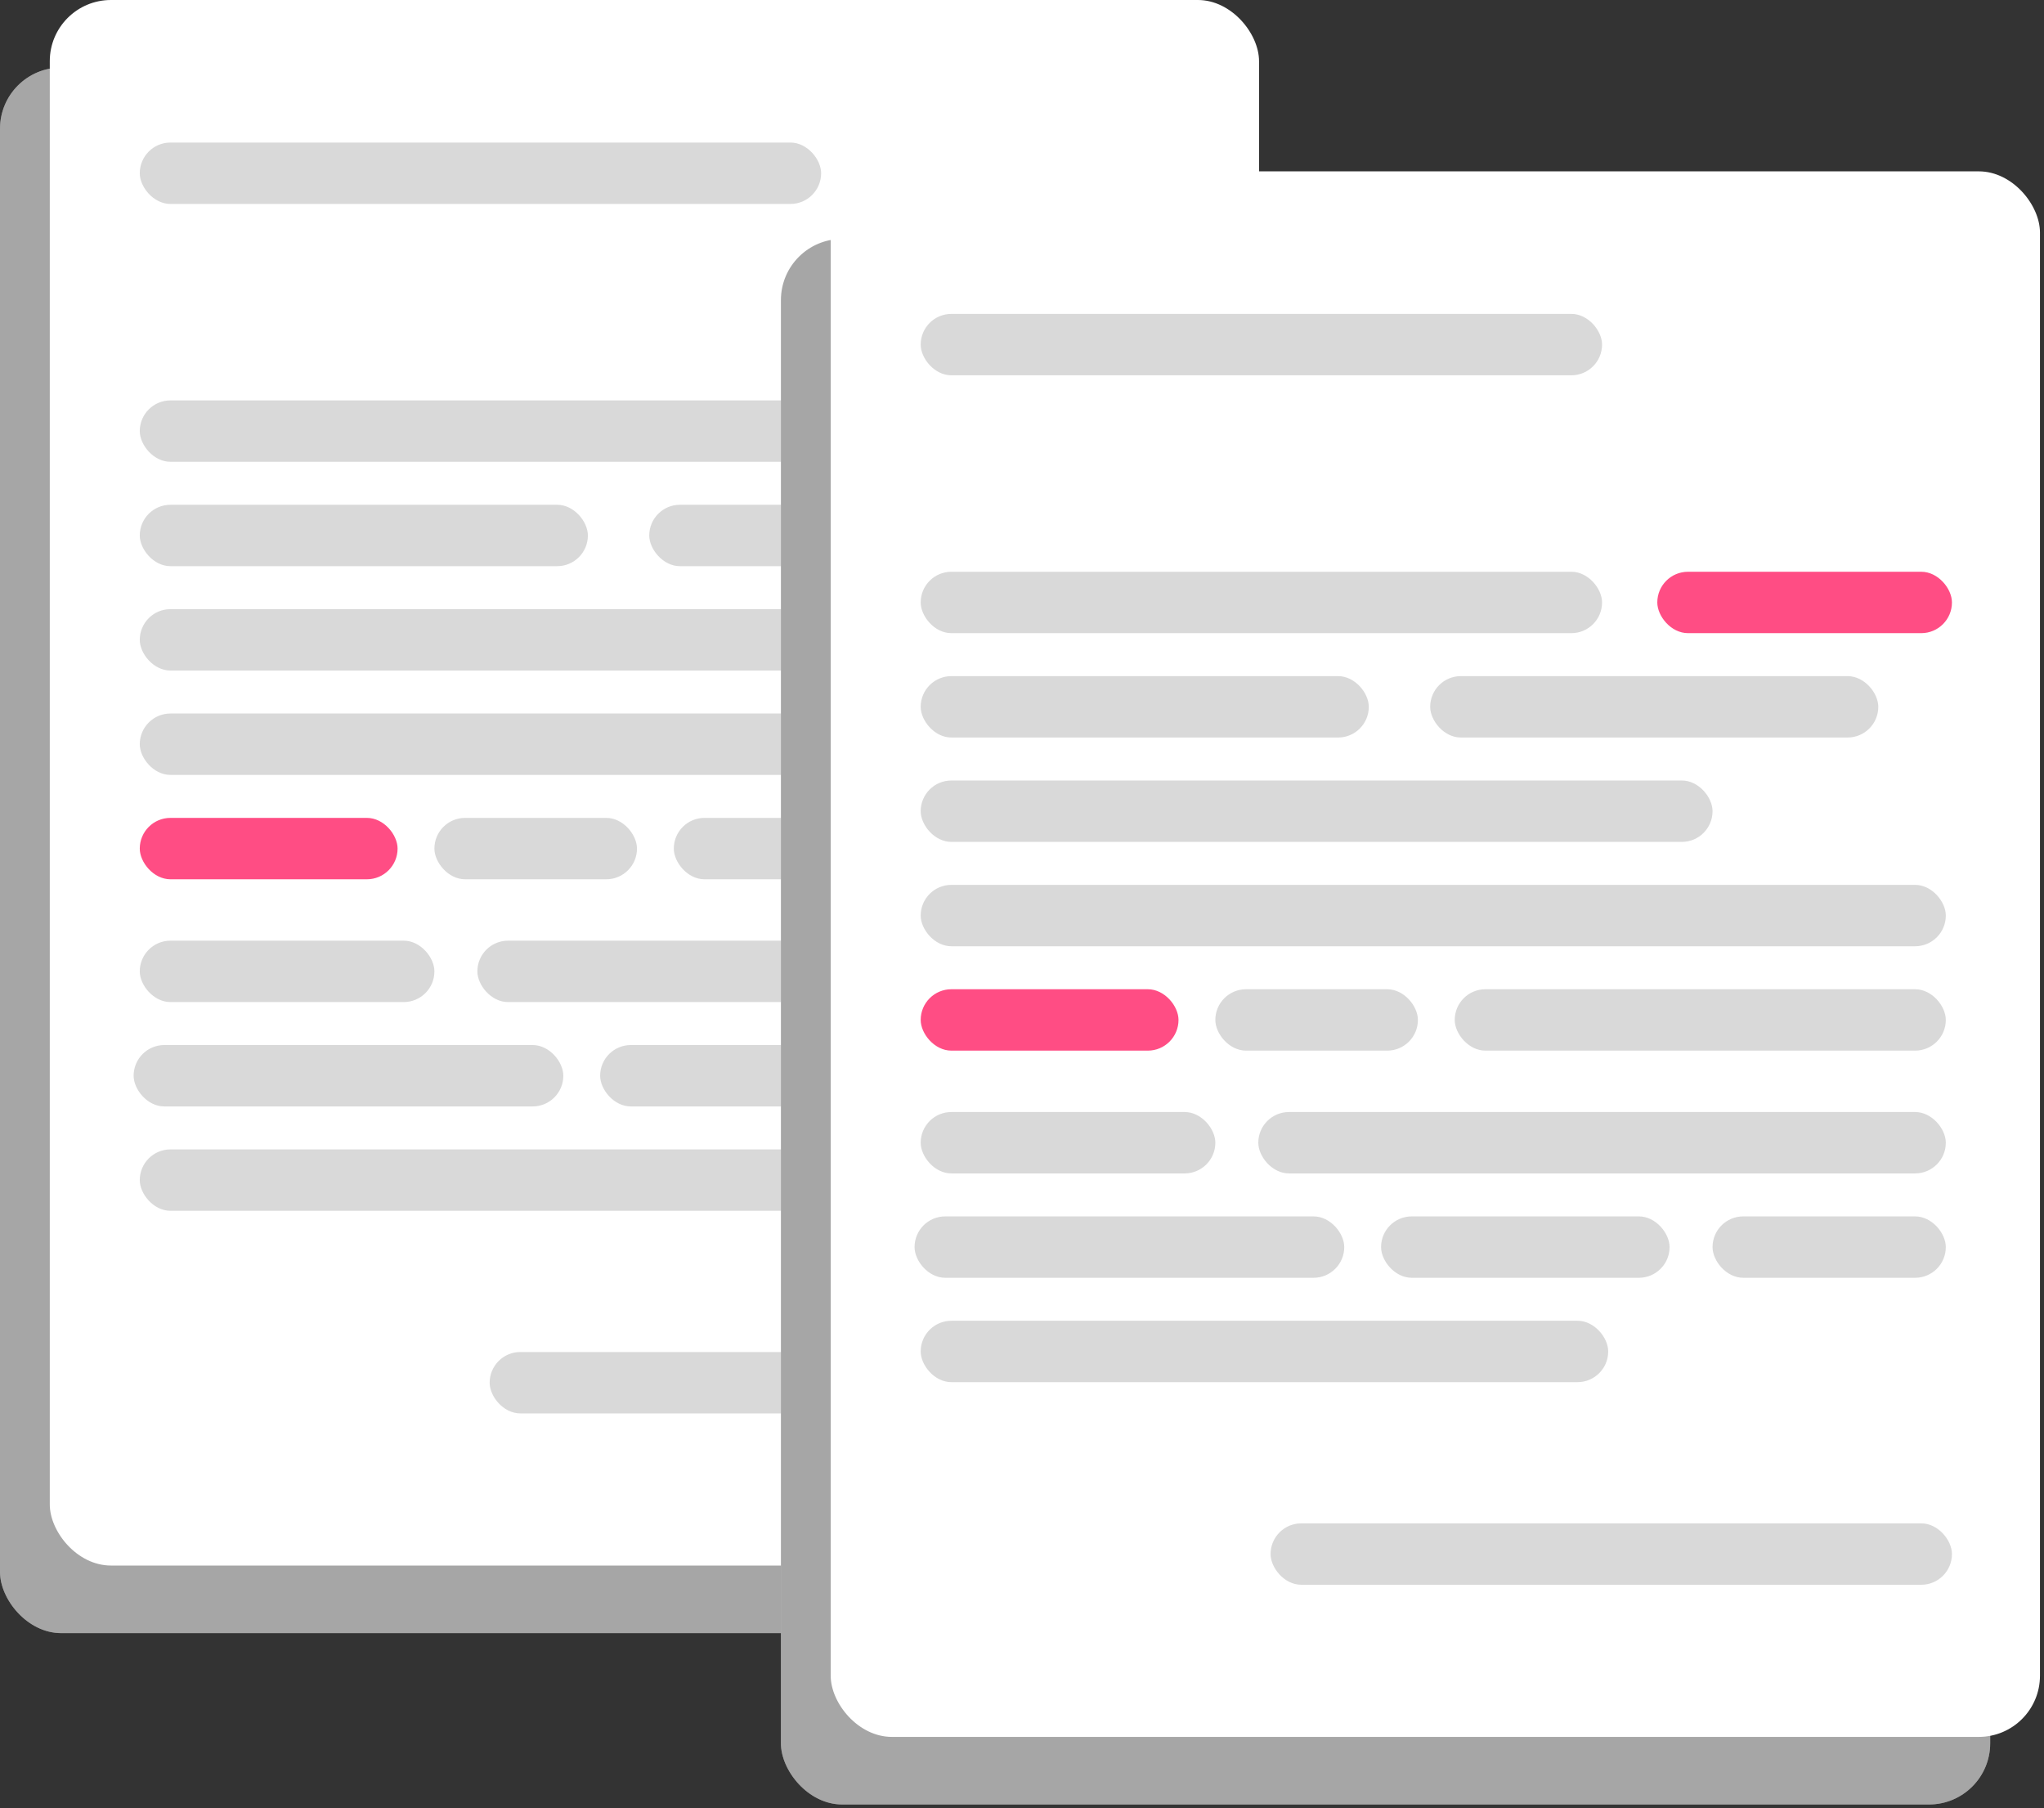 <svg viewBox="0 0 86.699 76.678" xmlns="http://www.w3.org/2000/svg">
  <rect x="0" y="0" width="86.699" height="76.678" fill="#333333" stroke="none"/>
  <g transform="matrix(.169 0 0 .169 0 0)" fill="none">
    <rect y="16.958" width="303.506" height="392.864" rx="15.35" fill="#fff" />
    <rect y="16.958" width="303.506" height="392.864" rx="15.35" fill="#000" fill-opacity=".35" />
    <rect x="22.586" y="52.731" width="171.011" height="15.406" rx="7.703" fill="#d9d9d9" />
    <rect x="110.403" y="356.238" width="171.011" height="15.406" rx="7.703" fill="#d9d9d9" />
    <rect x="22.586" y="117.438" width="171.011" height="15.406" rx="7.703" fill="#d9d9d9" />
    <rect x="207.463" y="117.438" width="73.951" height="15.406" rx="7.703" fill="#ff4d84" />
    <rect x="22.586" y="143.629" width="112.467" height="15.406" rx="7.703" fill="#d9d9d9" />
    <rect x="150.459" y="143.629" width="112.467" height="15.406" rx="7.703" fill="#d9d9d9" />
    <rect x="22.586" y="169.82" width="198.743" height="15.406" rx="7.703" fill="#d9d9d9" />
    <rect x="22.586" y="253.015" width="73.951" height="15.406" rx="7.703" fill="#d9d9d9" />
    <rect x="22.586" y="196.011" width="257.287" height="15.406" rx="7.703" fill="#d9d9d9" />
    <rect x="22.586" y="222.202" width="64.707" height="15.406" rx="7.703" fill="#ff4d84" />
    <rect x="96.537" y="222.202" width="50.841" height="15.406" rx="7.703" fill="#d9d9d9" />
    <rect x="156.622" y="222.202" width="123.251" height="15.406" rx="7.703" fill="#d9d9d9" />
    <rect x="107.321" y="253.015" width="172.552" height="15.406" rx="7.703" fill="#d9d9d9" />
    <rect x="22.586" y="305.397" width="172.552" height="15.406" rx="7.703" fill="#d9d9d9" />
    <rect x="21.045" y="279.206" width="107.845" height="15.406" rx="7.703" fill="#d9d9d9" />
    <rect x="138.134" y="279.206" width="72.41" height="15.406" rx="7.703" fill="#d9d9d9" />
    <rect x="221.329" y="279.206" width="58.544" height="15.406" rx="7.703" fill="#d9d9d9" />
    <rect x="12.494" width="303.506" height="392.864" rx="15.35" fill="#fff" />
    <rect x="35.08" y="35.773" width="171.011" height="15.406" rx="7.703" fill="#d9d9d9" />
    <rect x="122.896" y="339.28" width="171.011" height="15.406" rx="7.703" fill="#d9d9d9" />
    <rect x="35.08" y="100.48" width="171.011" height="15.406" rx="7.703" fill="#d9d9d9" />
    <rect x="219.957" y="100.48" width="73.951" height="15.406" rx="7.703" fill="#ff4d84" />
    <rect x="35.08" y="126.671" width="112.467" height="15.406" rx="7.703" fill="#d9d9d9" />
    <rect x="162.953" y="126.671" width="112.467" height="15.406" rx="7.703" fill="#d9d9d9" />
    <rect x="35.08" y="152.862" width="198.743" height="15.406" rx="7.703" fill="#d9d9d9" />
    <rect x="35.08" y="236.057" width="73.951" height="15.406" rx="7.703" fill="#d9d9d9" />
    <rect x="35.08" y="179.053" width="257.287" height="15.406" rx="7.703" fill="#d9d9d9" />
    <rect x="35.08" y="205.244" width="64.707" height="15.406" rx="7.703" fill="#ff4d84" />
    <rect x="109.031" y="205.244" width="50.841" height="15.406" rx="7.703" fill="#d9d9d9" />
    <rect x="169.115" y="205.244" width="123.251" height="15.406" rx="7.703" fill="#d9d9d9" />
    <rect x="119.815" y="236.057" width="172.552" height="15.406" rx="7.703" fill="#d9d9d9" />
    <rect x="35.08" y="288.438" width="172.552" height="15.406" rx="7.703" fill="#d9d9d9" />
    <rect x="33.539" y="262.248" width="107.845" height="15.406" rx="7.703" fill="#d9d9d9" />
    <rect x="150.628" y="262.248" width="72.41" height="15.406" rx="7.703" fill="#d9d9d9" />
    <rect x="233.823" y="262.248" width="58.544" height="15.406" rx="7.703" fill="#d9d9d9" />
    <rect x="196" y="59.958" width="303.506" height="392.864" rx="15.35" fill="#fff" />
    <rect x="196" y="59.958" width="303.506" height="392.864" rx="15.35" fill="#000" fill-opacity=".35" />
    <rect x="218.586" y="95.731" width="171.011" height="15.406" rx="7.703" fill="#d9d9d9" />
    <rect x="306.403" y="399.238" width="171.011" height="15.406" rx="7.703" fill="#d9d9d9" />
    <rect x="218.586" y="160.438" width="171.011" height="15.406" rx="7.703" fill="#d9d9d9" />
    <rect x="403.463" y="160.438" width="73.951" height="15.406" rx="7.703" fill="#ff4d84" />
    <rect x="218.586" y="186.629" width="112.467" height="15.406" rx="7.703" fill="#d9d9d9" />
    <rect x="346.459" y="186.629" width="112.467" height="15.406" rx="7.703" fill="#d9d9d9" />
    <rect x="218.586" y="212.82" width="198.743" height="15.406" rx="7.703" fill="#d9d9d9" />
    <rect x="218.586" y="296.015" width="73.951" height="15.406" rx="7.703" fill="#d9d9d9" />
    <rect x="218.586" y="239.011" width="257.287" height="15.406" rx="7.703" fill="#d9d9d9" />
    <rect x="218.586" y="265.202" width="64.707" height="15.406" rx="7.703" fill="#ff4d84" />
    <rect x="292.537" y="265.202" width="50.841" height="15.406" rx="7.703" fill="#d9d9d9" />
    <rect x="352.622" y="265.202" width="123.251" height="15.406" rx="7.703" fill="#d9d9d9" />
    <rect x="303.321" y="296.015" width="172.552" height="15.406" rx="7.703" fill="#d9d9d9" />
    <rect x="218.586" y="348.397" width="172.552" height="15.406" rx="7.703" fill="#d9d9d9" />
    <rect x="217.045" y="322.206" width="107.845" height="15.406" rx="7.703" fill="#d9d9d9" />
    <rect x="334.134" y="322.206" width="72.41" height="15.406" rx="7.703" fill="#d9d9d9" />
    <rect x="417.329" y="322.206" width="58.544" height="15.406" rx="7.703" fill="#d9d9d9" />
    <rect x="208.494" y="43" width="303.506" height="392.864" rx="15.35" fill="#fff" />
    <rect x="231.08" y="78.773" width="171.011" height="15.406" rx="7.703" fill="#d9d9d9" />
    <rect x="318.896" y="382.28" width="171.011" height="15.406" rx="7.703" fill="#d9d9d9" />
    <rect x="231.08" y="143.48" width="171.011" height="15.406" rx="7.703" fill="#d9d9d9" />
    <rect x="415.957" y="143.48" width="73.951" height="15.406" rx="7.703" fill="#ff4d84" />
    <rect x="231.08" y="169.671" width="112.467" height="15.406" rx="7.703" fill="#d9d9d9" />
    <rect x="358.953" y="169.671" width="112.467" height="15.406" rx="7.703" fill="#d9d9d9" />
    <rect x="231.08" y="195.862" width="198.743" height="15.406" rx="7.703" fill="#d9d9d9" />
    <rect x="231.08" y="279.057" width="73.951" height="15.406" rx="7.703" fill="#d9d9d9" />
    <rect x="231.08" y="222.053" width="257.287" height="15.406" rx="7.703" fill="#d9d9d9" />
    <rect x="231.08" y="248.244" width="64.707" height="15.406" rx="7.703" fill="#ff4d84" />
    <rect x="305.031" y="248.244" width="50.841" height="15.406" rx="7.703" fill="#d9d9d9" />
    <rect x="365.115" y="248.244" width="123.251" height="15.406" rx="7.703" fill="#d9d9d9" />
    <rect x="315.815" y="279.057" width="172.552" height="15.406" rx="7.703" fill="#d9d9d9" />
    <rect x="231.08" y="331.438" width="172.552" height="15.406" rx="7.703" fill="#d9d9d9" />
    <rect x="229.539" y="305.248" width="107.845" height="15.406" rx="7.703" fill="#d9d9d9" />
    <rect x="346.628" y="305.248" width="72.41" height="15.406" rx="7.703" fill="#d9d9d9" />
    <rect x="429.822" y="305.248" width="58.544" height="15.406" rx="7.703" fill="#d9d9d9" />
  </g>
</svg>